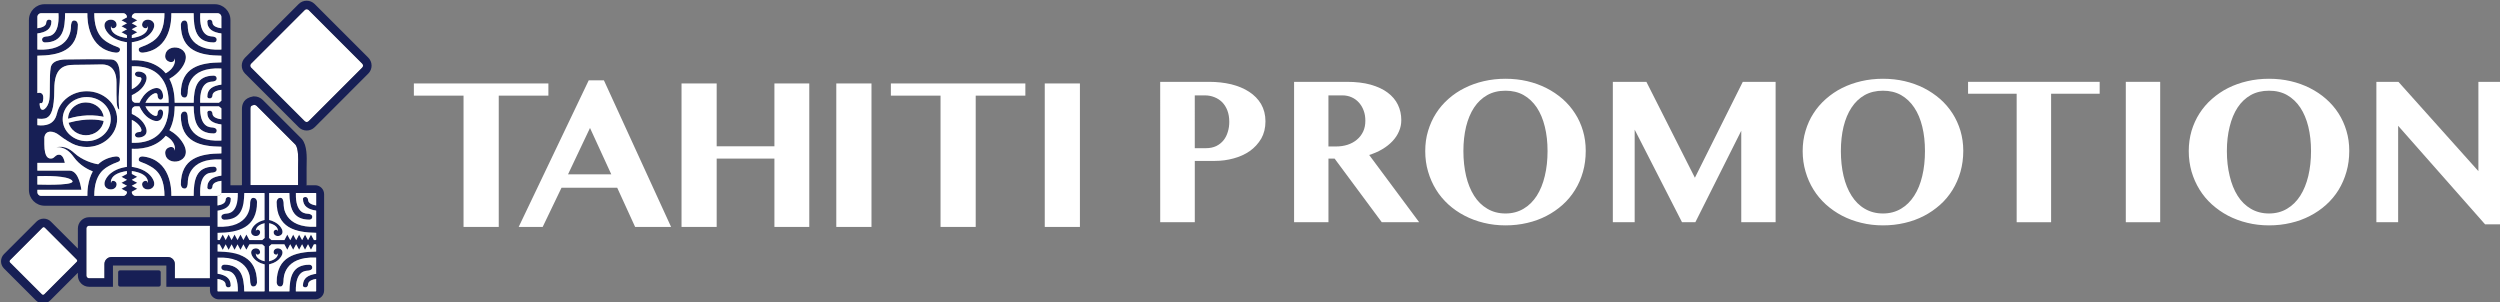 <?xml version="1.0" encoding="utf-8"?>
<!-- Generator: Adobe Illustrator 16.0.3, SVG Export Plug-In . SVG Version: 6.00 Build 0)  -->
<!DOCTYPE svg PUBLIC "-//W3C//DTD SVG 1.1//EN" "http://www.w3.org/Graphics/SVG/1.1/DTD/svg11.dtd">
<svg version="1.1" id="レイヤー_1" xmlns="http://www.w3.org/2000/svg" xmlns:xlink="http://www.w3.org/1999/xlink" x="0px"
	 y="0px" width="381.672px" height="46.111px" viewBox="0 0 381.672 46.111" enable-background="new 0 0 381.672 46.111"
	 xml:space="preserve">
<rect x="0" y="0" width="381.672" height="46.111" fill="#808080" stroke="none"/>
<polygon fill="#FFFFFF" points="83.723,12.74 83.723,14.6 76.143,14.6 76.143,34.644 70.768,34.644 70.768,14.6 63.185,14.6 
	63.185,12.74 "/>
<path fill="#FFFFFF" d="M92.199,12.264l10.256,22.381h-5.491l-2.737-5.986h-8.501l-2.876,5.986h-3.663l10.693-22.381H92.199z
	 M86.721,26.612h6.601l-3.248-7.077L86.721,26.612z"/>
<polygon fill="#FFFFFF" points="109.414,24.212 109.414,34.644 104.048,34.644 104.048,12.74 109.414,12.74 109.414,22.335 
	118.23,22.335 118.23,12.74 123.551,12.74 123.551,34.644 118.23,34.644 118.23,24.212 "/>
<rect x="127.676" y="12.74" fill="#FFFFFF" width="5.373" height="21.905"/>
<polygon fill="#FFFFFF" points="156.541,12.74 156.541,14.6 148.96,14.6 148.96,34.644 143.591,34.644 143.591,14.6 136.008,14.6 
	136.008,12.74 "/>
<rect x="159.502" y="12.74" fill="#FFFFFF" width="5.368" height="21.905"/>
<path fill="#FFFFFF" d="M177.125,12.494h7.462c1.208,0,2.33,0.126,3.383,0.374c1.05,0.263,1.962,0.643,2.724,1.142
	c0.772,0.499,1.396,1.129,1.835,1.879c0.437,0.761,0.667,1.637,0.667,2.632c0,1.026-0.222,1.899-0.652,2.653
	c-0.452,0.751-1.02,1.381-1.744,1.89c-0.72,0.5-1.544,0.874-2.47,1.121c-0.911,0.252-1.863,0.38-2.816,0.38h-3.107v9.362h-5.28
	L177.125,12.494L177.125,12.494z M182.406,22.622h1.716c0.593,0,1.104-0.108,1.555-0.319c0.456-0.224,0.819-0.517,1.121-0.89
	c0.291-0.36,0.512-0.799,0.652-1.283c0.157-0.491,0.223-0.997,0.223-1.523c0-0.648-0.094-1.224-0.284-1.721
	c-0.187-0.504-0.46-0.922-0.788-1.271c-0.339-0.334-0.74-0.602-1.182-0.772c-0.45-0.181-0.931-0.28-1.452-0.28h-1.562
	L182.406,22.622L182.406,22.622z"/>
<path fill="#FFFFFF" d="M197.563,12.494h8.052c1.388,0,2.604,0.142,3.644,0.431c1.045,0.3,1.91,0.697,2.605,1.224
	c0.689,0.516,1.214,1.138,1.555,1.851c0.345,0.713,0.515,1.487,0.515,2.329c0,0.605-0.108,1.175-0.354,1.723
	c-0.229,0.548-0.563,1.045-0.998,1.506c-0.428,0.457-0.943,0.863-1.552,1.223c-0.6,0.358-1.27,0.65-1.998,0.879l7.628,10.266h-5.708
	l-7.201-9.714h-0.938v9.714h-5.246V12.494H197.563z M202.811,22.362h1.15c0.643,0,1.243-0.089,1.785-0.266
	c0.541-0.181,1.016-0.434,1.419-0.783c0.398-0.327,0.715-0.741,0.948-1.229c0.225-0.481,0.334-1.028,0.334-1.646
	c0-0.564-0.077-1.079-0.257-1.552c-0.168-0.474-0.42-0.879-0.726-1.226c-0.309-0.345-0.679-0.618-1.106-0.806
	c-0.424-0.192-0.895-0.292-1.411-0.292h-2.137V22.362L202.811,22.362z"/>
<path fill="#FFFFFF" d="M229.848,34.407c-1.164,0-2.259-0.128-3.317-0.388c-1.054-0.253-2.035-0.62-2.931-1.09
	c-0.911-0.471-1.738-1.045-2.478-1.714c-0.734-0.675-1.374-1.427-1.888-2.275c-0.52-0.84-0.92-1.757-1.21-2.743
	c-0.296-0.986-0.434-2.034-0.434-3.133c0-1.092,0.138-2.115,0.434-3.084c0.292-0.963,0.69-1.864,1.21-2.669
	c0.514-0.819,1.153-1.548,1.888-2.204c0.739-0.657,1.566-1.216,2.478-1.668c0.896-0.453,1.877-0.803,2.931-1.047
	c1.059-0.245,2.153-0.367,3.317-0.367c1.146,0,2.256,0.12,3.31,0.367c1.046,0.245,2.03,0.599,2.934,1.058
	c0.901,0.455,1.72,1.012,2.47,1.659c0.74,0.656,1.372,1.386,1.893,2.203c0.529,0.806,0.927,1.697,1.214,2.661
	c0.287,0.967,0.423,1.98,0.423,3.053c0,1.139-0.136,2.203-0.423,3.208c-0.287,1.006-0.685,1.929-1.214,2.771
	c-0.521,0.842-1.149,1.6-1.893,2.263c-0.75,0.669-1.568,1.235-2.47,1.698c-0.903,0.469-1.888,0.83-2.934,1.069
	C232.104,34.284,230.994,34.407,229.848,34.407 M229.848,32.592c1.032,0,1.955-0.248,2.758-0.727
	c0.802-0.47,1.467-1.135,2.015-1.982c0.538-0.849,0.949-1.854,1.222-3.019c0.283-1.162,0.419-2.436,0.419-3.8
	c0-1.365-0.136-2.6-0.419-3.733c-0.272-1.128-0.684-2.098-1.222-2.915c-0.546-0.81-1.213-1.447-2.015-1.901
	c-0.803-0.45-1.726-0.667-2.758-0.667c-1.063,0-1.979,0.217-2.784,0.667c-0.803,0.454-1.481,1.091-2.015,1.901
	c-0.54,0.816-0.943,1.787-1.224,2.915c-0.269,1.134-0.41,2.37-0.41,3.733c0,1.366,0.142,2.638,0.41,3.8
	c0.28,1.165,0.684,2.17,1.224,3.019c0.531,0.848,1.21,1.513,2.015,1.982C227.866,32.344,228.784,32.592,229.848,32.592"/>
<polygon fill="#FFFFFF" points="246.229,12.494 251.352,12.494 258.757,27.136 266.069,12.494 271.081,12.494 271.081,33.927 
	265.836,33.927 265.836,19.962 258.827,33.927 256.791,33.927 249.563,19.792 249.563,33.927 246.229,33.927 "/>
<path fill="#FFFFFF" d="M287.472,34.407c-1.156,0-2.259-0.128-3.314-0.388c-1.043-0.253-2.036-0.62-2.937-1.09
	c-0.899-0.471-1.719-1.045-2.465-1.714c-0.739-0.675-1.375-1.427-1.896-2.275c-0.523-0.84-0.927-1.757-1.211-2.743
	c-0.291-0.986-0.437-2.034-0.437-3.133c0-1.092,0.146-2.115,0.437-3.084c0.284-0.963,0.688-1.864,1.211-2.669
	c0.519-0.819,1.156-1.548,1.896-2.204c0.746-0.657,1.565-1.216,2.465-1.668c0.9-0.453,1.894-0.803,2.937-1.047
	c1.056-0.245,2.158-0.367,3.314-0.367c1.152,0,2.263,0.12,3.315,0.367c1.041,0.245,2.034,0.599,2.935,1.058
	c0.901,0.455,1.71,1.012,2.467,1.659c0.746,0.656,1.369,1.386,1.896,2.203c0.52,0.806,0.924,1.697,1.217,2.661
	c0.28,0.967,0.429,1.98,0.429,3.053c0,1.139-0.148,2.203-0.429,3.208c-0.293,1.006-0.697,1.929-1.217,2.771
	c-0.524,0.842-1.147,1.6-1.896,2.263c-0.757,0.669-1.565,1.235-2.467,1.698c-0.9,0.469-1.894,0.83-2.935,1.069
	C289.732,34.284,288.624,34.407,287.472,34.407 M287.472,32.592c1.039,0,1.958-0.248,2.762-0.727
	c0.797-0.47,1.466-1.135,2.007-1.982c0.551-0.849,0.955-1.854,1.229-3.019c0.28-1.162,0.412-2.436,0.412-3.8
	c0-1.365-0.132-2.6-0.412-3.733c-0.275-1.128-0.678-2.098-1.229-2.915c-0.541-0.81-1.208-1.447-2.007-1.901
	c-0.804-0.45-1.723-0.667-2.762-0.667c-1.052,0-1.975,0.217-2.788,0.667c-0.809,0.454-1.466,1.091-2.006,1.901
	c-0.541,0.816-0.946,1.787-1.225,2.915c-0.272,1.134-0.408,2.37-0.408,3.733c0,1.366,0.136,2.638,0.408,3.8
	c0.278,1.165,0.684,2.17,1.225,3.019c0.54,0.848,1.197,1.513,2.006,1.982C285.497,32.344,286.42,32.592,287.472,32.592"/>
<polygon fill="#FFFFFF" points="320.554,12.494 320.554,14.31 313.139,14.31 313.139,33.927 307.881,33.927 307.881,14.31 
	300.463,14.31 300.463,12.494 "/>
<rect x="324.544" y="12.494" fill="#FFFFFF" width="5.249" height="21.433"/>
<path fill="#FFFFFF" d="M346.404,34.407c-1.143,0-2.26-0.128-3.303-0.388c-1.056-0.253-2.034-0.62-2.943-1.09
	c-0.895-0.471-1.714-1.045-2.462-1.714c-0.749-0.675-1.376-1.427-1.899-2.275c-0.519-0.84-0.924-1.757-1.217-2.743
	c-0.277-0.986-0.425-2.034-0.425-3.133c0-1.092,0.147-2.115,0.425-3.084c0.293-0.963,0.698-1.864,1.217-2.669
	c0.525-0.819,1.152-1.548,1.899-2.204c0.748-0.657,1.567-1.216,2.462-1.668c0.909-0.453,1.888-0.803,2.943-1.047
	c1.043-0.245,2.16-0.367,3.303-0.367c1.162,0,2.263,0.12,3.315,0.367c1.053,0.245,2.03,0.599,2.934,1.058
	c0.902,0.455,1.736,1.012,2.47,1.659c0.741,0.656,1.379,1.386,1.898,2.203c0.514,0.806,0.921,1.697,1.207,2.661
	c0.289,0.967,0.43,1.98,0.43,3.053c0,1.139-0.139,2.203-0.43,3.208c-0.286,1.006-0.693,1.929-1.207,2.771
	c-0.52,0.842-1.157,1.6-1.898,2.263c-0.733,0.669-1.567,1.235-2.47,1.698c-0.901,0.469-1.879,0.83-2.934,1.069
	C348.669,34.284,347.568,34.407,346.404,34.407 M346.404,32.592c1.047,0,1.97-0.248,2.764-0.727c0.795-0.47,1.467-1.135,2.009-1.982
	c0.54-0.849,0.95-1.854,1.229-3.019c0.276-1.162,0.416-2.436,0.416-3.8c0-1.365-0.14-2.6-0.416-3.733
	c-0.278-1.128-0.688-2.098-1.229-2.915c-0.542-0.81-1.214-1.447-2.009-1.901c-0.794-0.45-1.717-0.667-2.764-0.667
	c-1.042,0-1.979,0.217-2.783,0.667c-0.8,0.454-1.472,1.091-2.007,1.901c-0.537,0.816-0.936,1.787-1.212,2.915
	c-0.285,1.134-0.427,2.37-0.427,3.733c0,1.366,0.142,2.638,0.427,3.8c0.276,1.165,0.675,2.17,1.212,3.019
	c0.535,0.848,1.205,1.513,2.007,1.982C344.423,32.344,345.36,32.592,346.404,32.592"/>
<polygon fill="#FFFFFF" points="362.799,12.494 366.165,12.494 378.373,26.128 378.373,12.494 381.672,12.494 381.672,34.253 
	379.396,34.253 366.121,19.204 366.121,33.927 362.799,33.927 "/>
<path fill="#FFFFFF" d="M13.601,34.459c-0.231,0.004-0.417,0.194-0.417,0.423v7.184c0,0.229,0.19,0.423,0.421,0.423h2.336v-2.181
	c0-0.59,0.482-1.069,1.072-1.069h0.004h8.605h0.004c0.286,0,0.552,0.11,0.754,0.312c0.202,0.204,0.313,0.469,0.313,0.757v2.182
	h5.362v-8.029H13.601z"/>
<path fill="#FFFFFF" d="M45.511,25.126c0.023-0.903,0.058-2.409-0.392-3.029l-5.915-5.91c-0.104-0.109-0.247-0.17-0.396-0.18
	c-0.523,0.098-0.58,0.267-0.58,0.617v11.656h7.272v-2.596C45.503,25.517,45.508,25.327,45.511,25.126"/>
<path fill="#FFFFFF" d="M11.712,39.979c0.101-0.102,0.101-0.261,0-0.359l-4.867-4.871c-0.064-0.062-0.133-0.073-0.175-0.073
	c-0.043,0-0.116,0.012-0.18,0.073l-4.963,4.968c-0.064,0.062-0.076,0.141-0.076,0.181c0,0.037,0.011,0.113,0.076,0.179l4.869,4.868
	c0.063,0.063,0.138,0.073,0.177,0.073c0.041,0,0.113-0.01,0.177-0.073L11.712,39.979z"/>
<path fill="#FFFFFF" d="M55.303,10.315c0.164-0.164,0.164-0.431,0-0.593l-8.192-8.193c-0.082-0.08-0.187-0.123-0.297-0.123
	c-0.108,0-0.213,0.044-0.292,0.123l-8.194,8.193c-0.164,0.162-0.164,0.429,0,0.593l8.194,8.192c0.078,0.081,0.184,0.123,0.292,0.123
	c0.11,0,0.215-0.043,0.297-0.123L55.303,10.315z"/>
<path fill="#171F55" d="M56.227,8.801L48.035,0.61c-0.327-0.324-0.756-0.502-1.215-0.502c-0.461,0-0.89,0.178-1.217,0.502
	l-8.191,8.191c-0.671,0.671-0.671,1.761,0,2.431l8.192,8.193c0.326,0.322,0.755,0.501,1.216,0.501c0.458,0,0.888-0.181,1.215-0.501
	l8.192-8.193C56.897,10.563,56.897,9.472,56.227,8.801 M55.308,10.315l-8.191,8.192c-0.079,0.081-0.185,0.124-0.296,0.124
	c-0.006,0-0.006-0.001-0.006-0.001c-0.108,0-0.213-0.043-0.292-0.123l-8.194-8.192c-0.164-0.164-0.164-0.431,0-0.593l8.194-8.193
	c0.078-0.08,0.184-0.123,0.292-0.123c0,0,0,0,0.006,0c0.111,0,0.217,0.044,0.296,0.123l8.191,8.193
	C55.474,9.884,55.474,10.15,55.308,10.315"/>
<path fill="#171F55" d="M24.244,41.275h-5.921c-0.16,0-0.287,0.126-0.287,0.285v1.912c0,0.154,0.127,0.28,0.287,0.28h5.921
	c0.159,0,0.292-0.126,0.292-0.28v-1.912C24.535,41.401,24.402,41.275,24.244,41.275"/>
<path fill="#171F55" d="M46.806,28.28v-2.597c0-0.147,0.003-0.335,0.008-0.524c0.032-1.231,0.073-2.921-0.689-3.886l-0.021-0.032
	l-5.974-5.973c-0.363-0.368-0.86-0.566-1.38-0.556h-0.048l-0.046,0.007c-1.421,0.234-1.719,1.166-1.719,1.905V28.28l-4.88,4.881
	H13.604c-0.948,0-1.715,0.773-1.715,1.723v3.065l-4.12-4.116c-0.291-0.293-0.684-0.454-1.094-0.454
	c-0.416,0-0.808,0.161-1.101,0.454l-4.965,4.963c-0.605,0.608-0.605,1.59,0,2.195l4.867,4.868c0.296,0.293,0.687,0.454,1.101,0.454
	c0.415,0,0.802-0.161,1.095-0.454l4.217-4.213v0.42c0,0.944,0.767,1.717,1.715,1.717h3.64v-3.249h8.152v3.249h6.659L46.806,28.28z
	 M11.719,39.979l-4.966,4.964c-0.062,0.066-0.141,0.074-0.177,0.074c-0.002,0-0.004,0-0.004,0c-0.039,0-0.113-0.01-0.177-0.074
	l-4.869-4.867c-0.064-0.065-0.076-0.143-0.076-0.18c0-0.04,0.011-0.117,0.076-0.182l4.963-4.968c0.063-0.061,0.137-0.072,0.18-0.072
	h0.004c0.038,0,0.112,0.011,0.174,0.072l4.871,4.872C11.819,39.718,11.819,39.877,11.719,39.979 M39.21,16.188l5.914,5.911
	c0.451,0.62,0.414,2.126,0.388,3.029c-0.002,0.201-0.006,0.39-0.006,0.558v2.596h-0.005h-7.272V16.625
	c0-0.349,0.057-0.519,0.58-0.617l0,0C38.965,16.016,39.107,16.077,39.21,16.188 M26.692,42.488v-2.181
	c0-0.287-0.11-0.554-0.313-0.756c-0.203-0.201-0.468-0.313-0.754-0.313h-0.004h-8.605c-0.589,0-1.071,0.48-1.071,1.069v2.18H15.94
	h-2.336c-0.229,0-0.421-0.192-0.421-0.422v-7.183c0-0.23,0.186-0.421,0.417-0.423c0,0,0,0,0.003,0h18.451l0,0v8.029h-5.362V42.488z"
	/>
<path fill="#171F55" d="M15.825,18.465c-0.75-0.194-2.617-0.486-5.358,0.274c0.292,1.097,1.365,1.909,2.653,1.909
	C14.507,20.648,15.651,19.697,15.825,18.465"/>
<path fill="#171F55" d="M15.829,17.839c-0.168-1.24-1.316-2.199-2.708-2.199c-1.507,0-2.725,1.115-2.732,2.489
	C11.151,17.888,13.454,17.281,15.829,17.839"/>
<path fill="#171F55" d="M32.053,43.783v0.564c0,0.751,0.609,1.356,1.36,1.356h14.707c0.754,0,1.361-0.605,1.361-1.356V29.641
	c0-0.754-0.607-1.36-1.361-1.36h-12.94V3.039c0-1.323-1.071-2.398-2.397-2.398H6.815c-1.328,0-2.399,1.076-2.399,2.398v25.969
	c0,1.325,1.071,2.399,2.399,2.399h25.237v1.754V43.783z M20.126,6.442c0.636-0.074,2.366-0.402,3.188-1.811
	c1.021-1.75-1.561-2.188-1.625-0.854c-0.015,0.56,0.856,0.77,0.856,0.208c0.081,0.203,0.144,1.462-2.418,1.821V5.37l0.835-0.447
	l-0.835-0.45V4.46l0.835-0.448L20.126,3.56V3.55l0.835-0.448l-0.835-0.453V2.588c0-0.317,0.258-0.572,0.572-0.572h4.409
	c0.006,3.525-1.721,4.268-2.398,4.655c-0.687,0.396-1.396,0.5-1.496,0.729c-0.103,0.231,0,0.729,0.707,0.627
	c4.096-0.541,4.267-4.861,4.242-6.01h3.403c0.012,2.357,0.299,4.465,3.092,4.465c0.258-0.028,0.426-0.167,0.426-0.438
	c0-0.358-0.408-0.455-0.628-0.477c-0.366-0.039-2.087,0.08-1.883-3.552h2.654c0.314,0,0.571,0.255,0.571,0.572v1.728
	c-1.39-0.19-1.343-0.75-1.366-0.925C32.408,3.252,32.328,3,32.021,3c-0.232,0-0.351,0.102-0.376,0.266
	c0,1.226,0.906,1.678,2.151,1.838v2.461c-5.149,0.284-5.127-3.212-5.127-3.524c0-0.314-0.085-0.914-0.458-0.914
	c-0.375,0-0.565,0.238-0.604,0.615c0,4.034,2.922,4.73,6.19,4.761v1.019c-3.268,0.032-6.19,0.727-6.19,4.76
	c0.04,0.376,0.228,0.612,0.604,0.612c0.373,0,0.458-0.595,0.458-0.912c0-0.313-0.022-3.806,5.127-3.523v2.459
	c-1.245,0.163-2.151,0.614-2.151,1.838c0.024,0.165,0.143,0.266,0.376,0.266c0.308,0,0.388-0.252,0.409-0.388
	c0.022-0.177-0.024-0.736,1.366-0.926v1.635h0.031l-0.399,0.341h-2.869c-0.087-3.296,1.542-3.192,1.896-3.229
	c0.22-0.021,0.628-0.118,0.628-0.475c0-0.271-0.167-0.406-0.426-0.44c-2.664,0-3.05,1.924-3.089,4.145h-2.9
	c-0.014-1.556-0.324-2.74-0.805-3.643c0.803-0.46,1.569-1.107,2.106-2.027c1.733-2.969-2.651-3.711-2.755-1.451
	c-0.036,0.956,1.45,1.311,1.45,0.354c0.098,0.245,0.178,1.404-1.363,2.269c-1.656-2.026-4.335-2.037-5.174-1.981V6.442L20.126,6.442
	z M20.126,14.535c0.594-0.27,1.443-0.777,1.929-1.621c0.806-1.411-0.033-1.939-0.847-1.996c-0.811-0.054-0.827,0.838,0.064,0.85
	c0.782,0.014,0.039,1.33-1.146,1.854v-3.505c5.559-0.181,5.652,4.609,5.614,5.571h-3.537c0.523-1.184,1.835-1.924,1.848-1.143
	c0.013,0.894,0.905,0.879,0.848,0.067c-0.056-0.814-0.584-1.655-1.992-0.849c-0.844,0.483-1.347,1.324-1.616,1.924h-0.592
	c-0.314,0-0.572-0.257-0.572-0.572L20.126,14.535L20.126,14.535z M20.126,18.298c1.185,0.524,1.929,1.842,1.146,1.854
	c-0.893,0.01-0.876,0.903-0.064,0.849c0.813-0.055,1.652-0.583,0.847-1.994c-0.485-0.843-1.334-1.35-1.929-1.621v-0.581
	c0-0.315,0.258-0.57,0.572-0.57h0.592c0.27,0.595,0.772,1.437,1.616,1.919c1.408,0.808,1.936-0.032,1.992-0.844
	c0.057-0.814-0.835-0.83-0.848,0.065c-0.013,0.783-1.325,0.041-1.848-1.141h3.537c0.039,0.959-0.055,5.748-5.613,5.567V18.298
	L20.126,18.298z M5.706,27.908v-0.303v-0.718c1.408-0.045,4.536-0.058,5.276,0.646c0.786,0.754-3.622,0.689-5.276,0.642V27.908z
	 M19.376,2.649l-0.837,0.453l0.838,0.448v0.01l-0.838,0.453l0.838,0.448v0.013l-0.838,0.45l0.838,0.447v0.438
	c-2.566-0.359-2.504-1.618-2.421-1.822c0,0.562,0.875,0.352,0.851-0.208c-0.062-1.333-2.644-0.896-1.625,0.855
	c0.824,1.409,2.555,1.736,3.196,1.811v1.995v0.768v13.504v2.767c-0.641,0.073-2.372,0.4-3.196,1.813
	c-1.018,1.747,1.563,2.185,1.625,0.852c0.022-0.561-0.851-0.769-0.851-0.206c-0.083-0.202-0.144-1.46,2.421-1.822v0.437
	l-0.838,0.446l0.838,0.454v0.01l-0.838,0.447l0.838,0.449v0.015l-0.838,0.444l0.838,0.455v0.063c0,0.316-0.257,0.571-0.575,0.571
	h-4.408c-0.007-3.527,1.723-4.265,2.395-4.653c0.686-0.397,1.394-0.502,1.496-0.728c0.108-0.229,0-0.73-0.707-0.628
	c-1.14,0.153-1.976,0.596-2.585,1.182c-0.841-0.116-2.496-0.646-3.641-1.71c-1.497-1.394-2.753-0.86-2.753-0.86
	s1.376-0.352,2.649,1.459c0.922,1.308,2.249,1.944,2.916,2.201c-0.792,1.422-0.838,3.088-0.827,3.738H8.926h-2.65
	c-0.314,0-0.57-0.256-0.57-0.571v-0.357h6.714c0,0-0.307-2.929-1.805-2.929H5.706v-1.183h2.379h1.81c0,0-0.166-1.149-0.779-1.238
	c-0.616-0.092-0.762,0.496-1.191,0.563c-0.433,0.066-1.152,0.023-1.152-2.192v-1.015c0.171-1.208,1.438-1.017,2.261-0.349
	c0.881,0.714,1.974,1.279,1.974,1.279h-0.003c0.663,0.336,1.426,0.529,2.241,0.529c2.561,0,4.638-1.905,4.638-4.253
	c0-2.353-2.078-4.257-4.638-4.257c-2.258,0-4.135,1.475-4.554,3.426c-0.004-0.005-0.004-0.007-0.009-0.014
	c-0.375,1.774-1.902,1.909-2.976,1.764v-0.107v-0.794v-0.107c0.378,0.056,1.016,0.102,1.436-0.119
	c0.637-0.334,1.149-1.202,1.149-4.378c0-3.172,1.376-3.706,3.019-3.706c1.644,0,3.634-0.06,4.129-0.06
	c0.493,0,2.344-0.061,2.344,2.779c0,2.838-0.042,3.906,0.427,4.119c-0.079-0.785-0.12-1.476-0.037-2.855
	c0.08-1.381,0.595-4.73-1.191-4.808c-1.789-0.082-5.975,0-6.473,0c-0.491,0-2.547-0.102-2.77,1.26
	c-0.228,1.357-0.044,3.708-0.208,4.908c-0.165,1.203-1.213,2.152-1.436,1.004c-0.226-1.141,0.431,0.216,0.515-1.2
	c0.05-0.92-0.506-0.938-0.905-0.835v-0.5v-0.791V10.46V9.523V8.504c3.257-0.032,6.188-0.728,6.188-4.762
	c-0.042-0.376-0.229-0.615-0.605-0.615s-0.458,0.598-0.458,0.914c0,0.313,0.02,3.808-5.127,3.524V5.104
	c1.242-0.16,2.147-0.612,2.147-1.838C7.827,3.103,7.709,3,7.477,3C7.171,3,7.088,3.252,7.067,3.391
	C7.043,3.567,7.097,4.125,5.706,4.316V2.588c0-0.317,0.255-0.572,0.57-0.572h2.65C9.134,5.648,7.41,5.529,7.042,5.568
	C6.824,5.59,6.419,5.687,6.419,6.044c0,0.269,0.164,0.408,0.421,0.438c2.793,0,3.085-2.108,3.097-4.465h3.4
	c-0.028,1.148,0.149,5.469,4.24,6.01c0.707,0.101,0.814-0.395,0.707-0.627c-0.103-0.228-0.809-0.333-1.496-0.728
	c-0.673-0.387-2.401-1.13-2.396-4.655H18.8c0.318,0,0.575,0.255,0.575,0.572L19.376,2.649L19.376,2.649z M9.571,18.186
	c0-1.86,1.644-3.367,3.672-3.367c2.022,0,3.667,1.507,3.667,3.367c0,1.857-1.644,3.364-3.667,3.364
	C11.215,21.549,9.571,20.043,9.571,18.186 M40.396,37.637v2.25c-1.411-0.339-1.368-1.113-1.314-1.249
	c0,0.414,0.645,0.259,0.628-0.153c-0.048-0.979-1.941-0.657-1.192,0.627c0.456,0.787,1.292,1.114,1.878,1.246v4.061
	c0,0.038-0.032,0.071-0.068,0.071h-3.037c-0.042-2.194-0.436-4.079-3.067-4.079c-0.255,0.028-0.422,0.163-0.422,0.435
	c0,0.351,0.404,0.446,0.619,0.471c0.355,0.038,1.959-0.069,1.889,3.172h-3.028c-0.041,0-0.071-0.032-0.071-0.071v-1.839
	c1.265,0.205,1.216,0.733,1.237,0.902c0.021,0.136,0.101,0.387,0.406,0.387c0.234,0,0.351-0.102,0.376-0.263
	c0-1.183-0.843-1.641-2.02-1.811v-2.468c4.998-0.219,4.978,3.201,4.978,3.509c0,0.315,0.081,0.904,0.452,0.904
	c0.377,0,0.561-0.237,0.601-0.611c0-3.958-2.834-4.677-6.03-4.725v-1.033c0-0.02,0.005-0.036,0.021-0.052
	c0.011-0.014,0.027-0.02,0.05-0.02h0.272l0.452,0.834l0.442-0.834h0.011l0.449,0.834l0.442-0.834h0.014l0.448,0.834l0.445-0.834
	h0.01l0.45,0.834l0.443-0.834h0.009l0.452,0.834l0.444-0.834h1.967l0.394,0.337h-0.029V37.637z M40.03,36.646h-1.967l-0.444-0.833
	l-0.452,0.833h-0.009l-0.442-0.833l-0.451,0.833h-0.01l-0.444-0.833l-0.449,0.833h-0.014l-0.442-0.833l-0.449,0.833h-0.011
	l-0.442-0.833l-0.452,0.833H33.28c-0.023,0-0.04-0.007-0.05-0.021c-0.016-0.015-0.021-0.027-0.021-0.049v-1.034
	c3.196-0.043,6.029-0.767,6.029-4.725c-0.039-0.373-0.224-0.611-0.6-0.611c-0.371,0-0.452,0.593-0.452,0.907
	c0,0.308,0.021,3.728-4.978,3.505v-2.465c1.177-0.175,2.02-0.632,2.02-1.813c-0.026-0.161-0.143-0.264-0.376-0.264
	c-0.305,0-0.385,0.252-0.406,0.387c-0.021,0.168,0.028,0.698-1.237,0.904v-1.467H30.57c-0.205-3.627,1.516-3.512,1.882-3.554
	c0.22-0.021,0.628-0.119,0.628-0.473c0-0.272-0.167-0.407-0.426-0.437c-2.792,0-3.079,2.106-3.091,4.463h-3.402
	c0.024-1.147-0.146-5.466-4.242-6.009c-0.707-0.101-0.81,0.399-0.707,0.628c0.1,0.225,0.81,0.331,1.497,0.729
	c0.676,0.387,2.403,1.127,2.398,4.652h-4.409c-0.314,0-0.571-0.255-0.571-0.571v-0.063l0.834-0.453l-0.834-0.445v-0.015l0.834-0.449
	l-0.834-0.447v-0.011l0.834-0.454l-0.834-0.443v-0.438c2.563,0.361,2.499,1.62,2.417,1.823c0-0.564-0.871-0.354-0.856,0.206
	c0.064,1.333,2.647,0.896,1.625-0.852c-0.823-1.413-2.552-1.739-3.187-1.814v-2.765c0.839,0.056,3.517,0.042,5.174-1.982
	c1.542,0.866,1.461,2.025,1.363,2.271c0-0.956-1.487-0.604-1.45,0.351c0.104,2.264,4.489,1.52,2.755-1.447
	c-0.538-0.923-1.305-1.571-2.106-2.028c0.481-0.905,0.791-2.088,0.805-3.643h2.9c0.04,2.222,0.425,4.141,3.089,4.141
	c0.258-0.032,0.426-0.166,0.426-0.44c0-0.355-0.408-0.45-0.628-0.473c-0.354-0.04-1.981,0.068-1.896-3.227h2.869l0.399,0.338h-0.031
	v1.639c-1.39-0.189-1.343-0.751-1.366-0.925c-0.022-0.138-0.102-0.388-0.409-0.388c-0.232,0-0.351,0.101-0.376,0.264
	c0,1.225,0.906,1.678,2.151,1.837v2.459c-5.149,0.285-5.127-3.211-5.127-3.524c0-0.315-0.085-0.911-0.458-0.911
	c-0.375,0-0.565,0.24-0.604,0.615c0,4.033,2.922,4.728,6.19,4.761v1.021c-3.268,0.028-6.19,0.724-6.19,4.755
	c0.04,0.377,0.228,0.616,0.604,0.616c0.373,0,0.458-0.597,0.458-0.916c0-0.31-0.022-3.805,5.127-3.523v2.462
	c-1.245,0.161-2.151,0.612-2.151,1.837c0.024,0.164,0.143,0.266,0.376,0.266c0.308,0,0.388-0.251,0.409-0.388
	c0.022-0.177-0.024-0.737,1.366-0.926v1.727c0,0.046-0.007,0.087-0.015,0.131h2.529c0.07,3.236-1.533,3.134-1.889,3.168
	c-0.216,0.024-0.619,0.119-0.619,0.473c0,0.27,0.167,0.402,0.422,0.436c2.632,0,3.025-1.889,3.067-4.077h3.037
	c0.037,0,0.068,0.027,0.068,0.069v4.057c-0.586,0.139-1.423,0.466-1.878,1.249c-0.749,1.285,1.145,1.604,1.192,0.628
	c0.017-0.414-0.628-0.565-0.628-0.152c-0.053-0.136-0.096-0.914,1.314-1.25v2.246h0.028L40.03,36.646z M48.269,38.402
	c-3.196,0.048-6.033,0.769-6.033,4.728c0.039,0.371,0.227,0.609,0.595,0.609c0.375,0,0.459-0.588,0.459-0.903
	c0-0.31-0.018-3.727,4.978-3.509v2.47c-1.176,0.167-2.02,0.627-2.02,1.809c0.021,0.16,0.142,0.263,0.374,0.263
	c0.301,0,0.391-0.25,0.406-0.387c0.024-0.169-0.022-0.697,1.24-0.902v1.839c0,0.039-0.034,0.071-0.072,0.071h-3.029
	c-0.072-3.242,1.532-3.135,1.886-3.172c0.22-0.023,0.622-0.12,0.622-0.472c0-0.271-0.164-0.406-0.424-0.436
	c-2.631,0-3.022,1.887-3.063,4.079h-3.04c-0.037,0-0.066-0.031-0.066-0.071v-4.057c0.584-0.136,1.422-0.463,1.88-1.249
	c0.749-1.281-1.147-1.603-1.192-0.624c-0.017,0.41,0.627,0.567,0.627,0.151c0.053,0.136,0.094,0.912-1.316,1.248v-2.249h-0.024
	l0.389-0.337h1.971l0.443,0.834l0.448-0.834h0.015l0.437,0.834l0.454-0.834h0.01l0.444,0.834l0.453-0.834h0.005l0.445,0.834
	l0.453-0.834h0.008l0.444,0.834l0.45-0.834h0.272c0.021,0,0.036,0.006,0.049,0.021c0.013,0.015,0.023,0.031,0.023,0.051
	L48.269,38.402L48.269,38.402z M48.269,31.371c-1.262-0.205-1.216-0.735-1.24-0.905c-0.016-0.135-0.105-0.387-0.407-0.387
	c-0.23,0-0.353,0.101-0.374,0.264c0,1.182,0.844,1.64,2.021,1.813v2.464c-4.996,0.224-4.978-3.198-4.978-3.503
	c0-0.314-0.083-0.907-0.459-0.907c-0.367,0-0.556,0.237-0.594,0.611c0,3.958,2.836,4.68,6.033,4.724v1.035
	c0,0.021-0.011,0.034-0.023,0.049c-0.014,0.013-0.028,0.021-0.049,0.021h-0.272l-0.45-0.834l-0.444,0.834h-0.01l-0.453-0.834
	l-0.445,0.834h-0.005l-0.453-0.834l-0.444,0.834h-0.01l-0.454-0.834l-0.437,0.834h-0.015l-0.448-0.834l-0.443,0.834h-1.971
	l-0.389-0.339h0.024v-2.247c1.41,0.338,1.369,1.117,1.316,1.253c0-0.413-0.644-0.264-0.627,0.151
	c0.044,0.974,1.941,0.656,1.192-0.629c-0.459-0.785-1.297-1.11-1.88-1.249v-4.057c0-0.041,0.03-0.069,0.066-0.069h3.04
	c0.041,2.188,0.432,4.077,3.063,4.077c0.261-0.031,0.424-0.167,0.424-0.436c0-0.352-0.401-0.448-0.622-0.472
	c-0.354-0.035-1.958,0.067-1.886-3.169h3.029c0.04,0,0.072,0.028,0.072,0.069L48.269,31.371L48.269,31.371z"/>
<path fill="#FFFFFF" d="M48.197,37.302h-0.272l-0.45,0.833l-0.444-0.833h-0.01l-0.453,0.833l-0.445-0.833h-0.005l-0.453,0.833
	l-0.444-0.833h-0.01l-0.454,0.833l-0.437-0.833h-0.015l-0.448,0.833l-0.443-0.833h-1.971l-0.389,0.335h0.024v2.251
	c1.41-0.34,1.369-1.114,1.316-1.248c0,0.414-0.644,0.259-0.627-0.153c0.044-0.98,1.941-0.658,1.192,0.626
	c-0.459,0.787-1.297,1.114-1.88,1.247v4.059c0,0.039,0.03,0.071,0.066,0.071h3.04c0.041-2.193,0.432-4.079,3.063-4.079
	c0.261,0.029,0.424,0.163,0.424,0.436c0,0.351-0.401,0.446-0.622,0.471c-0.354,0.038-1.958-0.069-1.886,3.173h3.029
	c0.04,0,0.072-0.033,0.072-0.071v-1.84c-1.262,0.205-1.216,0.734-1.24,0.902c-0.016,0.136-0.105,0.386-0.406,0.386
	c-0.231,0-0.354-0.101-0.374-0.262c0-1.183,0.844-1.641,2.02-1.81v-2.469c-4.995-0.219-4.978,3.2-4.978,3.509
	c0,0.315-0.083,0.904-0.459,0.904c-0.368,0-0.556-0.238-0.595-0.611c0-3.958,2.836-4.678,6.033-4.726V37.37
	c0-0.019-0.011-0.036-0.023-0.052C48.233,37.306,48.219,37.302,48.197,37.302"/>
<path fill="#FFFFFF" d="M48.197,29.462h-3.029c-0.072,3.235,1.533,3.134,1.886,3.169c0.22,0.024,0.622,0.119,0.622,0.473
	c0,0.269-0.164,0.401-0.424,0.435c-2.632,0-3.022-1.89-3.063-4.077h-3.04c-0.037,0-0.066,0.026-0.066,0.066v4.06
	c0.584,0.138,1.422,0.465,1.879,1.248c0.75,1.285-1.146,1.604-1.191,0.628c-0.016-0.414,0.628-0.565,0.628-0.152
	c0.053-0.135,0.094-0.914-1.316-1.251v2.247h-0.024l0.389,0.338h1.971l0.443-0.833l0.448,0.833h0.015l0.437-0.833l0.454,0.833h0.01
	l0.443-0.833l0.453,0.833h0.006l0.444-0.833l0.454,0.833h0.008l0.444-0.833l0.45,0.833h0.272c0.021,0,0.036-0.007,0.049-0.021
	c0.013-0.014,0.023-0.027,0.023-0.048v-1.035c-3.196-0.043-6.033-0.766-6.033-4.725c0.039-0.373,0.227-0.611,0.594-0.611
	c0.375,0,0.459,0.593,0.459,0.906c0,0.307-0.018,3.729,4.978,3.507v-2.466c-1.177-0.175-2.021-0.631-2.021-1.813
	c0.021-0.161,0.142-0.263,0.374-0.263c0.302,0,0.391,0.252,0.407,0.386c0.024,0.168-0.022,0.698,1.24,0.905v-1.842
	C48.269,29.489,48.237,29.462,48.197,29.462"/>
<path fill="#FFFFFF" d="M38.064,37.302l-0.444,0.833l-0.452-0.833h-0.01l-0.442,0.833l-0.451-0.833h-0.01l-0.444,0.833l-0.449-0.833
	h-0.011l-0.445,0.833l-0.449-0.833h-0.011l-0.442,0.833l-0.452-0.833H33.28c-0.023,0-0.04,0.004-0.05,0.021
	c-0.016,0.014-0.021,0.031-0.021,0.05v1.032c3.196,0.048,6.029,0.768,6.029,4.728c-0.039,0.371-0.224,0.608-0.6,0.608
	c-0.371,0-0.452-0.588-0.452-0.903c0-0.309,0.021-3.728-4.978-3.51v2.47c1.177,0.168,2.02,0.628,2.02,1.81
	c-0.026,0.159-0.143,0.264-0.376,0.264c-0.305,0-0.385-0.251-0.406-0.388c-0.021-0.169,0.028-0.697-1.237-0.902v1.838
	c0,0.04,0.031,0.071,0.071,0.071h3.028c0.07-3.241-1.533-3.134-1.889-3.171c-0.215-0.023-0.619-0.12-0.619-0.471
	c0-0.271,0.163-0.406,0.422-0.437c2.632,0,3.025,1.887,3.067,4.079h3.037c0.037,0,0.068-0.031,0.068-0.07v-4.059
	c-0.586-0.135-1.423-0.462-1.878-1.248c-0.749-1.282,1.145-1.605,1.192-0.625c0.017,0.41-0.628,0.567-0.628,0.153
	c-0.053,0.134-0.096,0.91,1.314,1.247v-2.248h0.028l-0.394-0.337h-1.965V37.302z"/>
<path fill="#FFFFFF" d="M40.396,34.061c-1.411,0.338-1.368,1.117-1.314,1.252c0-0.413,0.645-0.263,0.628,0.151
	c-0.048,0.976-1.941,0.658-1.192-0.628c0.456-0.784,1.292-1.111,1.878-1.248v-4.059c0-0.04-0.032-0.067-0.068-0.067h-3.037
	c-0.042,2.188-0.436,4.077-3.067,4.077c-0.259-0.033-0.422-0.167-0.422-0.436c0-0.354,0.404-0.448,0.619-0.472
	c0.355-0.035,1.959,0.065,1.889-3.169h-2.529c-0.059,0.253-0.285,0.442-0.556,0.442H33.21v1.467
	c1.265-0.205,1.216-0.735,1.237-0.906c0.021-0.135,0.101-0.386,0.406-0.386c0.234,0,0.351,0.102,0.376,0.263
	c0,1.182-0.843,1.64-2.02,1.814v2.465c4.998,0.224,4.978-3.194,4.978-3.503c0-0.315,0.081-0.907,0.452-0.907
	c0.377,0,0.561,0.236,0.601,0.611c0,3.957-2.834,4.679-6.03,4.723v1.036c0,0.02,0.005,0.034,0.021,0.048
	c0.011,0.013,0.027,0.021,0.05,0.021h0.272l0.452-0.835l0.442,0.835h0.011l0.449-0.835l0.445,0.835h0.01l0.448-0.835l0.445,0.835
	h0.01l0.45-0.835l0.443,0.835h0.009l0.452-0.835l0.444,0.835h1.967l0.394-0.34h-0.028L40.396,34.061L40.396,34.061z"/>
<path fill="#FFFFFF" d="M20.698,15.688h0.592c0.27-0.6,0.772-1.44,1.616-1.924c1.408-0.807,1.936,0.035,1.992,0.849
	c0.057,0.812-0.835,0.826-0.848-0.067c-0.013-0.781-1.325-0.041-1.848,1.143h3.537c0.039-0.961-0.055-5.751-5.613-5.571v3.505
	c1.184-0.525,1.928-1.841,1.146-1.854c-0.893-0.012-0.876-0.904-0.065-0.85c0.814,0.056,1.653,0.584,0.847,1.996
	c-0.486,0.844-1.333,1.351-1.928,1.621v0.582C20.126,15.431,20.383,15.688,20.698,15.688"/>
<path fill="#FFFFFF" d="M25.301,11.189c1.541-0.865,1.461-2.024,1.363-2.269c0,0.956-1.487,0.602-1.45-0.354
	c0.104-2.26,4.489-1.518,2.755,1.452c-0.538,0.919-1.305,1.568-2.106,2.026c0.481,0.903,0.791,2.088,0.805,3.644h2.9
	c0.04-2.221,0.425-4.144,3.089-4.144c0.258,0.034,0.426,0.169,0.426,0.44c0,0.356-0.408,0.453-0.628,0.475
	c-0.354,0.037-1.986-0.066-1.896,3.229h2.869l0.399-0.341h-0.03v-1.636c-1.39,0.19-1.343,0.75-1.365,0.927
	c-0.023,0.134-0.103,0.388-0.41,0.388c-0.232,0-0.351-0.102-0.376-0.266c0-1.224,0.906-1.676,2.151-1.838v-2.459
	c-5.148-0.284-5.127,3.21-5.127,3.523c0,0.316-0.085,0.912-0.458,0.912c-0.376,0-0.565-0.238-0.604-0.613
	c0-4.034,2.922-4.728,6.19-4.76v-1.02c-3.268-0.031-6.19-0.728-6.19-4.761c0.04-0.376,0.228-0.615,0.604-0.615
	c0.373,0,0.458,0.598,0.458,0.914c0,0.313-0.021,3.808,5.127,3.524V5.104c-1.245-0.16-2.151-0.612-2.151-1.838
	C31.67,3.103,31.789,3,32.022,3c0.308,0,0.388,0.252,0.41,0.391c0.022,0.177-0.025,0.735,1.365,0.925V2.588
	c0-0.317-0.257-0.572-0.571-0.572h-2.655c-0.204,3.632,1.518,3.513,1.883,3.552c0.22,0.022,0.628,0.119,0.628,0.477
	c0,0.269-0.167,0.408-0.426,0.438c-2.792,0-3.079-2.108-3.092-4.465h-3.403c0.024,1.148-0.146,5.469-4.242,6.01
	c-0.707,0.102-0.81-0.395-0.707-0.627c0.1-0.229,0.81-0.333,1.496-0.729c0.676-0.387,2.404-1.13,2.398-4.655h-4.409
	c-0.314,0-0.572,0.255-0.572,0.572v0.061l0.835,0.453L20.126,3.55v0.01l0.835,0.453l-0.835,0.448v0.013l0.835,0.45l-0.835,0.447
	v0.438c2.563-0.359,2.5-1.618,2.418-1.822c0,0.562-0.871,0.352-0.856-0.208c0.064-1.333,2.647-0.896,1.625,0.855
	c-0.823,1.409-2.552,1.736-3.188,1.811v2.763C20.966,9.153,23.643,9.162,25.301,11.189"/>
<path fill="#FFFFFF" d="M25.739,16.234h-3.537c0.523,1.182,1.835,1.924,1.848,1.142c0.013-0.895,0.905-0.88,0.848-0.065
	c-0.056,0.812-0.584,1.651-1.992,0.844c-0.844-0.482-1.347-1.324-1.616-1.92h-0.592c-0.314,0-0.572,0.256-0.572,0.57v0.581
	c0.594,0.271,1.443,0.778,1.929,1.621c0.806,1.411-0.033,1.939-0.847,1.992c-0.811,0.058-0.827-0.836,0.064-0.847
	c0.782-0.012,0.039-1.328-1.146-1.854v3.503C25.684,21.984,25.777,17.194,25.739,16.234"/>
<path fill="#FFFFFF" d="M33.782,29.462c0.007-0.044,0.015-0.084,0.015-0.13v-1.727c-1.39,0.188-1.343,0.749-1.365,0.925
	c-0.023,0.138-0.103,0.389-0.41,0.389c-0.232,0-0.351-0.103-0.376-0.267c0-1.228,0.906-1.676,2.151-1.837v-2.462
	c-5.149-0.281-5.127,3.213-5.127,3.523c0,0.318-0.085,0.915-0.458,0.915c-0.376,0-0.565-0.238-0.604-0.616
	c0-4.031,2.922-4.727,6.19-4.754V22.4c-3.268-0.033-6.19-0.728-6.19-4.761c0.04-0.375,0.228-0.615,0.604-0.615
	c0.373,0,0.458,0.596,0.458,0.912c0,0.311-0.022,3.807,5.127,3.523V19c-1.245-0.16-2.151-0.613-2.151-1.837
	c0.024-0.166,0.143-0.265,0.376-0.265c0.308,0,0.388,0.25,0.41,0.388c0.022,0.175-0.025,0.735,1.365,0.926v-1.638h0.03l-0.399-0.337
	H30.56c-0.092,3.295,1.542,3.188,1.896,3.227c0.22,0.023,0.628,0.118,0.628,0.473c0,0.274-0.167,0.408-0.426,0.44
	c-2.664,0-3.05-1.92-3.089-4.14h-2.9c-0.014,1.554-0.324,2.738-0.805,3.642c0.803,0.456,1.569,1.104,2.106,2.026
	c1.733,2.97-2.651,3.711-2.751,1.448c-0.041-0.954,1.446-1.307,1.446-0.352c0.098-0.245,0.178-1.404-1.363-2.27
	c-1.656,2.025-4.335,2.038-5.175,1.981v2.767c0.636,0.073,2.366,0.4,3.188,1.813c1.021,1.744-1.561,2.184-1.625,0.852
	c-0.015-0.561,0.856-0.77,0.856-0.207c0.081-0.204,0.144-1.46-2.418-1.822v0.437l0.835,0.444l-0.835,0.454v0.012l0.835,0.447
	l-0.835,0.449v0.017l0.835,0.443l-0.835,0.454v0.062c0,0.315,0.258,0.571,0.572,0.571h4.409c0.006-3.526-1.721-4.266-2.398-4.653
	c-0.687-0.397-1.396-0.503-1.496-0.728c-0.103-0.23,0-0.73,0.707-0.627c4.096,0.542,4.267,4.861,4.242,6.008h3.403
	c0.012-2.356,0.299-4.462,3.092-4.462c0.258,0.028,0.426,0.162,0.426,0.436c0,0.355-0.408,0.451-0.628,0.473
	c-0.366,0.042-2.087-0.073-1.883,3.554h2.64h0.014C33.498,29.903,33.723,29.714,33.782,29.462"/>
<path fill="#FFFFFF" d="M10.982,27.534c-0.74-0.708-3.868-0.691-5.276-0.646v0.718v0.303v0.268
	C7.364,28.226,11.769,28.289,10.982,27.534"/>
<path fill="#FFFFFF" d="M18.801,2.016h-4.409c-0.006,3.524,1.723,4.268,2.396,4.655c0.686,0.396,1.393,0.5,1.496,0.729
	c0.108,0.231,0,0.729-0.707,0.627c-4.091-0.541-4.268-4.861-4.24-6.01H9.938C9.926,4.375,9.635,6.482,6.841,6.482
	c-0.257-0.028-0.42-0.167-0.42-0.438c0-0.358,0.404-0.455,0.622-0.477c0.368-0.039,2.091,0.08,1.884-3.552h-2.65
	c-0.314,0-0.57,0.255-0.57,0.572v1.728c1.389-0.19,1.336-0.75,1.361-0.925C7.088,3.252,7.171,3,7.477,3
	c0.232,0,0.351,0.102,0.375,0.266c0,1.226-0.905,1.678-2.147,1.838v2.461c5.147,0.284,5.127-3.21,5.127-3.524
	s0.081-0.914,0.458-0.914c0.375,0,0.563,0.24,0.605,0.615c0,4.034-2.931,4.73-6.19,4.761v1.019v0.939v2.459v0.791v0.5
	c0.399-0.102,0.956-0.083,0.904,0.835c-0.083,1.417-0.741,0.06-0.516,1.2c0.224,1.148,1.272,0.199,1.437-1.004
	c0.163-1.202-0.02-3.551,0.208-4.908c0.223-1.362,2.278-1.26,2.771-1.26c0.497,0,4.681-0.082,6.472,0
	c1.786,0.078,1.271,3.427,1.191,4.808c-0.083,1.38-0.042,2.071,0.037,2.855c-0.469-0.212-0.427-1.281-0.427-4.119
	c0-2.839-1.851-2.778-2.344-2.778c-0.495,0-2.486,0.059-4.129,0.059c-1.643,0-3.019,0.533-3.019,3.706
	c0,3.176-0.513,4.043-1.149,4.378c-0.42,0.221-1.058,0.175-1.436,0.119v0.107v0.79v0.107c1.074,0.144,2.601,0.009,2.976-1.764
	c0.005,0.007,0.005,0.009,0.009,0.016c0.419-1.954,2.295-3.428,4.554-3.428c2.561,0,4.638,1.905,4.638,4.257
	c0,2.348-2.078,4.253-4.638,4.253c-0.815,0-1.578-0.192-2.242-0.529h0.003c0,0-1.091-0.564-1.974-1.28
	c-0.822-0.667-2.089-0.857-2.261,0.351v1.014c0,2.215,0.719,2.258,1.152,2.192c0.429-0.067,0.575-0.656,1.192-0.563
	c0.613,0.089,0.779,1.238,0.779,1.238h-1.81H5.706v1.182h4.909c1.498,0,1.805,2.931,1.805,2.931H5.706v0.356
	c0,0.318,0.255,0.572,0.57,0.572h2.65h4.411c-0.012-0.65,0.035-2.317,0.827-3.738c-0.667-0.257-1.993-0.896-2.916-2.201
	c-1.273-1.811-2.649-1.459-2.649-1.459s1.255-0.533,2.753,0.861c1.144,1.064,2.799,1.592,3.641,1.709
	c0.609-0.585,1.445-1.029,2.585-1.182c0.707-0.101,0.814,0.399,0.707,0.628c-0.103,0.225-0.81,0.33-1.496,0.729
	c-0.673,0.387-2.402,1.127-2.396,4.652h4.409c0.318,0,0.575-0.255,0.575-0.571V29.27l-0.838-0.453l0.838-0.444v-0.016l-0.838-0.449
	l0.838-0.447v-0.011l-0.837-0.454l0.838-0.444v-0.438c-2.566,0.361-2.504,1.62-2.421,1.823c0-0.564,0.875-0.354,0.851,0.206
	c-0.062,1.333-2.644,0.896-1.625-0.852c0.824-1.413,2.555-1.739,3.196-1.814v-2.765V9.207V8.437V6.442
	c-0.641-0.074-2.372-0.402-3.196-1.811c-1.018-1.75,1.563-2.188,1.625-0.854c0.022,0.56-0.851,0.77-0.851,0.208
	c-0.083,0.203-0.144,1.462,2.421,1.821V5.37l-0.838-0.447l0.838-0.45V4.46l-0.838-0.448l0.838-0.453V3.55l-0.838-0.448l0.838-0.453
	V2.588C19.376,2.271,19.118,2.016,18.801,2.016"/>
<path fill="#FFFFFF" d="M16.91,18.186c0-1.86-1.644-3.367-3.667-3.367c-2.029,0-3.672,1.507-3.672,3.367
	c0,1.857,1.644,3.364,3.672,3.364C15.267,21.549,16.91,20.043,16.91,18.186 M13.12,15.641c1.39,0,2.539,0.959,2.708,2.199
	c-2.374-0.558-4.676,0.049-5.439,0.29C10.395,16.754,11.613,15.641,13.12,15.641 M10.467,18.739c2.741-0.76,4.608-0.469,5.358-0.274
	c-0.173,1.232-1.316,2.183-2.704,2.183C11.833,20.648,10.759,19.836,10.467,18.739"/>
</svg>
